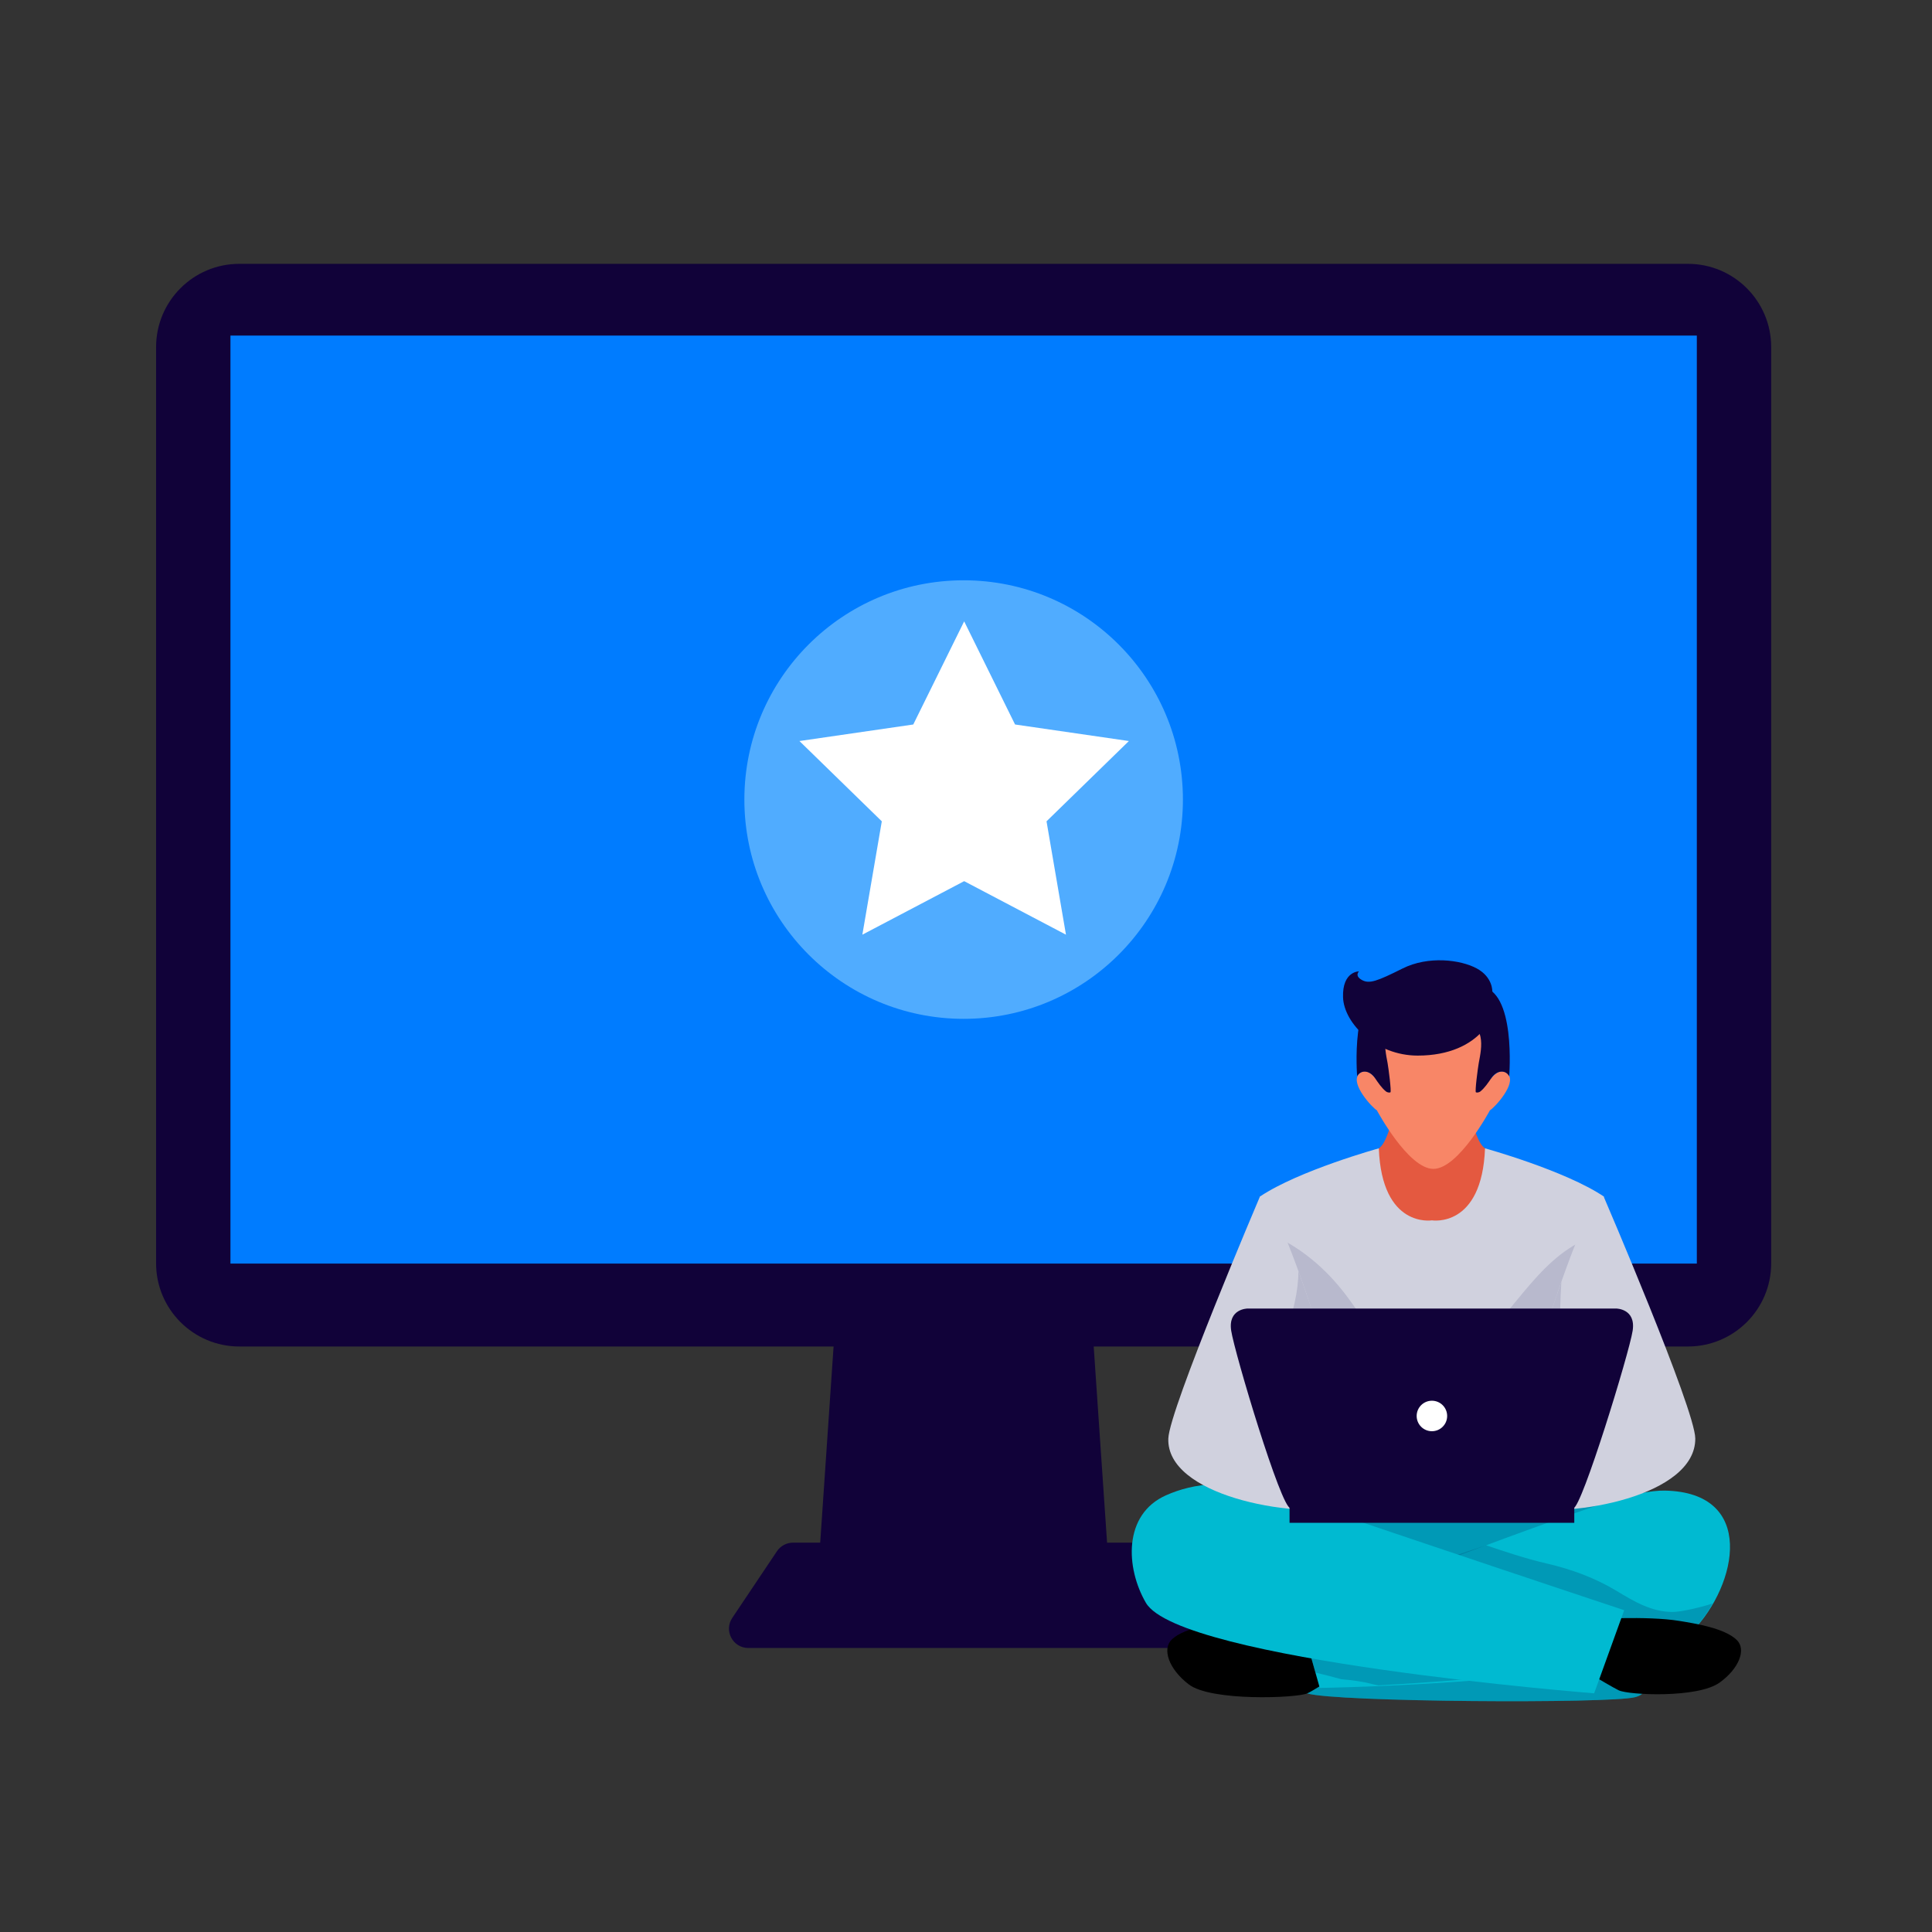 <?xml version="1.0" encoding="utf-8"?>
<!-- Generator: Adobe Illustrator 16.0.0, SVG Export Plug-In . SVG Version: 6.00 Build 0)  -->
<!DOCTYPE svg PUBLIC "-//W3C//DTD SVG 1.1//EN" "http://www.w3.org/Graphics/SVG/1.1/DTD/svg11.dtd">
<svg version="1.1" id="Layer_1" xmlns="http://www.w3.org/2000/svg" xmlns:xlink="http://www.w3.org/1999/xlink" x="0px" y="0px"
	 width="400px" height="400px" viewBox="0 0 400 400" enable-background="new 0 0 400 400" xml:space="preserve">
<rect x="0" y="0" width="400" height="400" fill="#333333" stroke="none"/>
<g>
	<g>
		<polygon fill="#110239" points="230.134,332.982 168.889,332.982 173.921,259.15 225.102,259.15 		"/>
		<path fill="#110239" d="M238.162,321.161c-0.744-1.106-1.991-1.772-3.325-1.772h-33.918h-2.813h-33.918
			c-1.336,0-2.583,0.666-3.327,1.772l-9.252,13.807c-1.782,2.658,0.124,6.231,3.325,6.231h43.172h2.813h43.17
			c3.201,0,5.108-3.573,3.325-6.231L238.162,321.161z"/>
		<path fill="#110239" d="M349.469,278.779H49.554c-9.521,0-17.238-7.717-17.238-17.236V71.862c0-9.52,7.717-17.238,17.238-17.238
			h299.915c9.521,0,17.237,7.718,17.237,17.238v189.681C366.706,271.063,358.988,278.779,349.469,278.779z"/>
		<rect x="47.712" y="69.477" fill="#007CFF" width="303.599" height="192.132"/>
	</g>
	<g>
		<path fill="#616161" d="M311.641,318.634c-35.271-6.536-76.396-14.286-76.508-0.629c-0.105,12.908,15.526,22.917,29.031,29.312
			c7.316-2.793,15.578-3.32,23.393-4.53c13.817-2.136,27.376,0.073,41.208,0.046c14.418-5.915,22.044-16.313,22.044-16.313
			S338.822,323.675,311.641,318.634z"/>
		<path fill="#00BAD1" d="M281.936,343.116c1.119,0.575-12.367,6.948-11.291,7.483c5.771,1.812,62.608,2.137,67.817,0.795
			c9.008-2.318-16.703-13.498-7.723-15.365c14.768-10.443,23.065-24.11,15.068-25.816c-9.02-1.923-23.112,2.829-32.23,3.781
			c-6.946,0.727-10.97,1.193-17.565-1.105l-22.197-2.447c-22.756,4.523-27.441,12.713-27.681,12.604
			c0,3.246,16.601,9.935,31.48,17.817C279.113,341.371,280.559,342.109,281.936,343.116z"/>
		<path opacity="0.32" fill="#00547A" enable-background="new    " d="M281.936,343.116c1.119,0.575-12.367,6.948-11.291,7.483
			c5.771,1.812,62.608,2.137,67.817,0.795c9.008-2.318-16.703-13.498-7.723-15.365c14.768-10.443,23.065-24.11,15.068-25.816
			c-9.02-1.923-23.112,2.829-32.23,3.781c-6.946,0.727-10.97,1.193-17.565-1.105l-22.197-2.447
			c-22.756,4.523-27.441,12.713-27.681,12.604c0,3.246,16.601,9.935,31.48,17.817C279.113,341.371,280.559,342.109,281.936,343.116z
			"/>
		<path d="M273.451,334.383l7.217,9.771c0,0-7.835,5.474-10.023,6.445c-2.188,0.973-19.893,1.692-24.529-1.867
			c-4.159-3.188-5.59-7.373-3.458-9.347c2.715-2.516,9.274-3.315,12.546-3.749C262.398,334.688,273.451,334.383,273.451,334.383z"/>
		<path fill="#00BAD1" d="M269.086,334.739l4.158,14.729c0,0,69.881-1.039,77.185-11.766c9.372-9.68,13.168-28.706-5.72-29.089
			c-2.851-0.06-7.439,0.852-12.184,2.448C306.893,319.705,269.086,334.739,269.086,334.739z"/>
		<path opacity="0.32" fill="#00547A" enable-background="new    " d="M346.309,333.74c-4.36,0-8.002-2.18-11.58-4.344
			c-4.483-2.711-9.38-4.5-14.475-5.683c-4.417-1.024-9.035-2.573-12.579-3.782c-20.313,6.59-38.589,14.808-38.589,14.808
			l3.26,11.547c1.781,0.428,3.572,0.887,5.355,1.375c2.132,0.196,4.275,0.437,6.342,0.993c0.439,0.119,0.883,0.205,1.328,0.279
			c20.079-1.096,60.542-4.207,65.91-12.088c0.852-1.256,2.633-3.436,3.265-4.865C352.962,332.564,348.268,333.74,346.309,333.74z"/>
		<path d="M329.256,335.273l-6.057,7.678c0,0,9.887,6.017,11.942,7.01c2.058,0.994,16.345,1.662,20.875-1.592
			c4.063-2.916,5.559-6.862,3.582-8.811c-2.514-2.482-8.745-3.444-11.851-3.957C340.909,334.477,329.256,335.273,329.256,335.273z"
			/>
		<path fill="#00BAD1" d="M336.273,333.374l-6.221,17.209c0,0-85.826-6.76-92.808-18.742c-4.173-7.163-4.779-18.306,4.214-22.276
			c5.53-2.443,13.354-3.701,24.479,0.127C293.605,319.213,336.273,333.374,336.273,333.374z"/>
		<path fill="#E45940" d="M302.538,219.227h-6.077h-6.074c0,0-1.75,16.556-4.92,18.523c0,0-3.91,19.555,10.994,19.555
			c18.04,0,10.997-19.555,10.997-19.555C304.288,235.781,302.538,219.227,302.538,219.227z"/>
		<g>
			<path fill="#F88667" d="M312.263,222.466c-1.685-1.937-3.707,1.013-3.707,1.013s2.779-10.947,0-15.746
				c-2.778-4.801-11.786-2.272-11.786-2.272s-9.011-2.526-11.789,2.272s0,15.746,0,15.746s-2.021-2.947-3.703-1.013
				c-1.687,1.938,2.777,6.82,3.787,7.411c0,0,6.484,12.126,11.705,12.126s11.703-12.126,11.703-12.126
				C309.483,229.286,313.945,224.404,312.263,222.466z"/>
			<path fill="#110239" d="M294.502,209.794c0,0-6.82,1.201-7.577,4.862c-0.368,1.779,0.036,3.709,0.363,5.463
				c0.173,0.93,0.827,5.912,0.583,6.033c-0.242,0.119-0.701-0.008-0.885-0.152c-0.924-0.729-1.646-1.824-2.305-2.786
				c-1.298-1.896-3.158-1.578-3.695-0.378c0,0-1.516-17.968,6-18.6C294.502,203.605,294.502,209.794,294.502,209.794z"/>
			<path fill="#110239" d="M298.941,209.794c0,0,6.82,1.201,7.576,4.862c0.368,1.779-0.035,3.709-0.362,5.463
				c-0.173,0.93-0.829,5.912-0.583,6.033c0.24,0.119,0.701-0.008,0.885-0.152c0.924-0.729,1.646-1.824,2.305-2.786
				c1.297-1.896,3.158-1.578,3.694-0.378c0,0,1.517-17.968-5.999-18.6C298.941,203.605,298.941,209.794,298.941,209.794z"/>
			<path fill="#110239" d="M308.967,205.3c0,0,0.16-2.957-3.205-4.788c-3.365-1.832-10.06-2.653-15.365,0
				c-5.303,2.652-6.914,3.254-8.461,2.368c-1.549-0.886-0.567-1.769-0.567-1.769s-3.476-0.032-3.306,5.355
				c0.168,5.389,6.795,12.083,15.449,12.083C306.732,218.551,311.01,209.311,308.967,205.3z"/>
		</g>
		<path fill="#D0D1DE" d="M307.458,237.75c-0.639,16.624-10.999,14.909-10.999,14.909s-10.354,1.715-10.992-14.909
			c0,0-16.541,4.572-24.607,9.979c0,0,3.434,14.523,3.652,30.639l9.456,36.627l22.491-4.102l22.494,4.102l9.455-36.627
			c0.217-16.114,3.651-30.639,3.651-30.639C323.993,242.322,307.458,237.75,307.458,237.75z"/>
		<path fill="#B8B9CD" d="M326.781,257.333c-10.282,5.481-15.282,18.088-25.268,24.267c-10.332,6.392-17.644-6.521-22.668-13.235
			c-4.337-5.794-9.834-10.453-16.537-13.164c0.967,5.753,2.08,14.209,2.201,23.167l9.457,36.627l22.491-2.755l22.494,2.755
			l9.455-36.627c0.12-8.781,1.191-17.069,2.146-22.813C329.244,256.119,327.971,256.698,326.781,257.333z"/>
		<path fill="#D0D1DE" d="M260.857,247.729c0,0-18.746,44.026-18.969,50.092c-0.43,11.744,25.256,16.496,36.967,14.341l4.768-0.879
			C283.623,311.281,266.238,247.411,260.857,247.729z"/>
		<path fill="#D0D1DE" d="M332.021,247.729c0,0,18.927,44.022,18.969,50.092c0.078,11.875-25.254,16.496-36.968,14.341l-4.767-0.879
			C309.257,311.281,326.643,247.411,332.021,247.729z"/>
		<path fill="#B8B9CD" d="M268.833,263.189c-0.031,2.037-0.265,4.175-0.782,6.457c-1.811,7.987-4.658,16.326-1.67,24.438
			c2.262,6.138,5.889,12.37,9.232,18.263c1.158,0.045,2.25-0.006,3.242-0.188l4.768-0.879
			C283.623,311.281,275.65,282.003,268.833,263.189z"/>
		<path fill="#B8B9CD" d="M320.837,311.934c1.491-3.709,2.405-7.613,2.264-11.777c-0.272-8.162-0.316-16.326-0.188-24.492
			c0.057-3.53,0.149-6.949,0.354-10.296c-6.63,18.809-14.01,45.914-14.01,45.914l4.767,0.879
			C315.982,312.521,318.315,312.393,320.837,311.934z"/>
		<g>
			<rect x="266.986" y="311.789" fill="#110239" width="58.951" height="3.493"/>
			<path fill="#110239" d="M334.604,270.919h-76.285c0,0-4.119,0-3.412,4.593c0.703,4.596,10.32,36.727,12.261,36.727
				c3.606,0,29.294,0,29.294,0s25.688,0,29.298,0c1.704,0,11.558-32.131,12.263-36.727
				C338.726,270.919,334.604,270.919,334.604,270.919z"/>
			<circle fill="#FFFFFF" cx="296.462" cy="293.162" r="3.157"/>
		</g>
	</g>
	<g>
		<circle fill="#50ACFF" cx="199.512" cy="165.542" r="45.398"/>
	</g>
</g>
<polygon fill="#FFFFFF" points="199.62,128.645 210.158,149.999 233.725,153.423 216.672,170.045 220.697,193.515 199.62,182.434 
	178.542,193.515 182.568,170.045 165.516,153.423 189.082,149.999 "/>
</svg>
